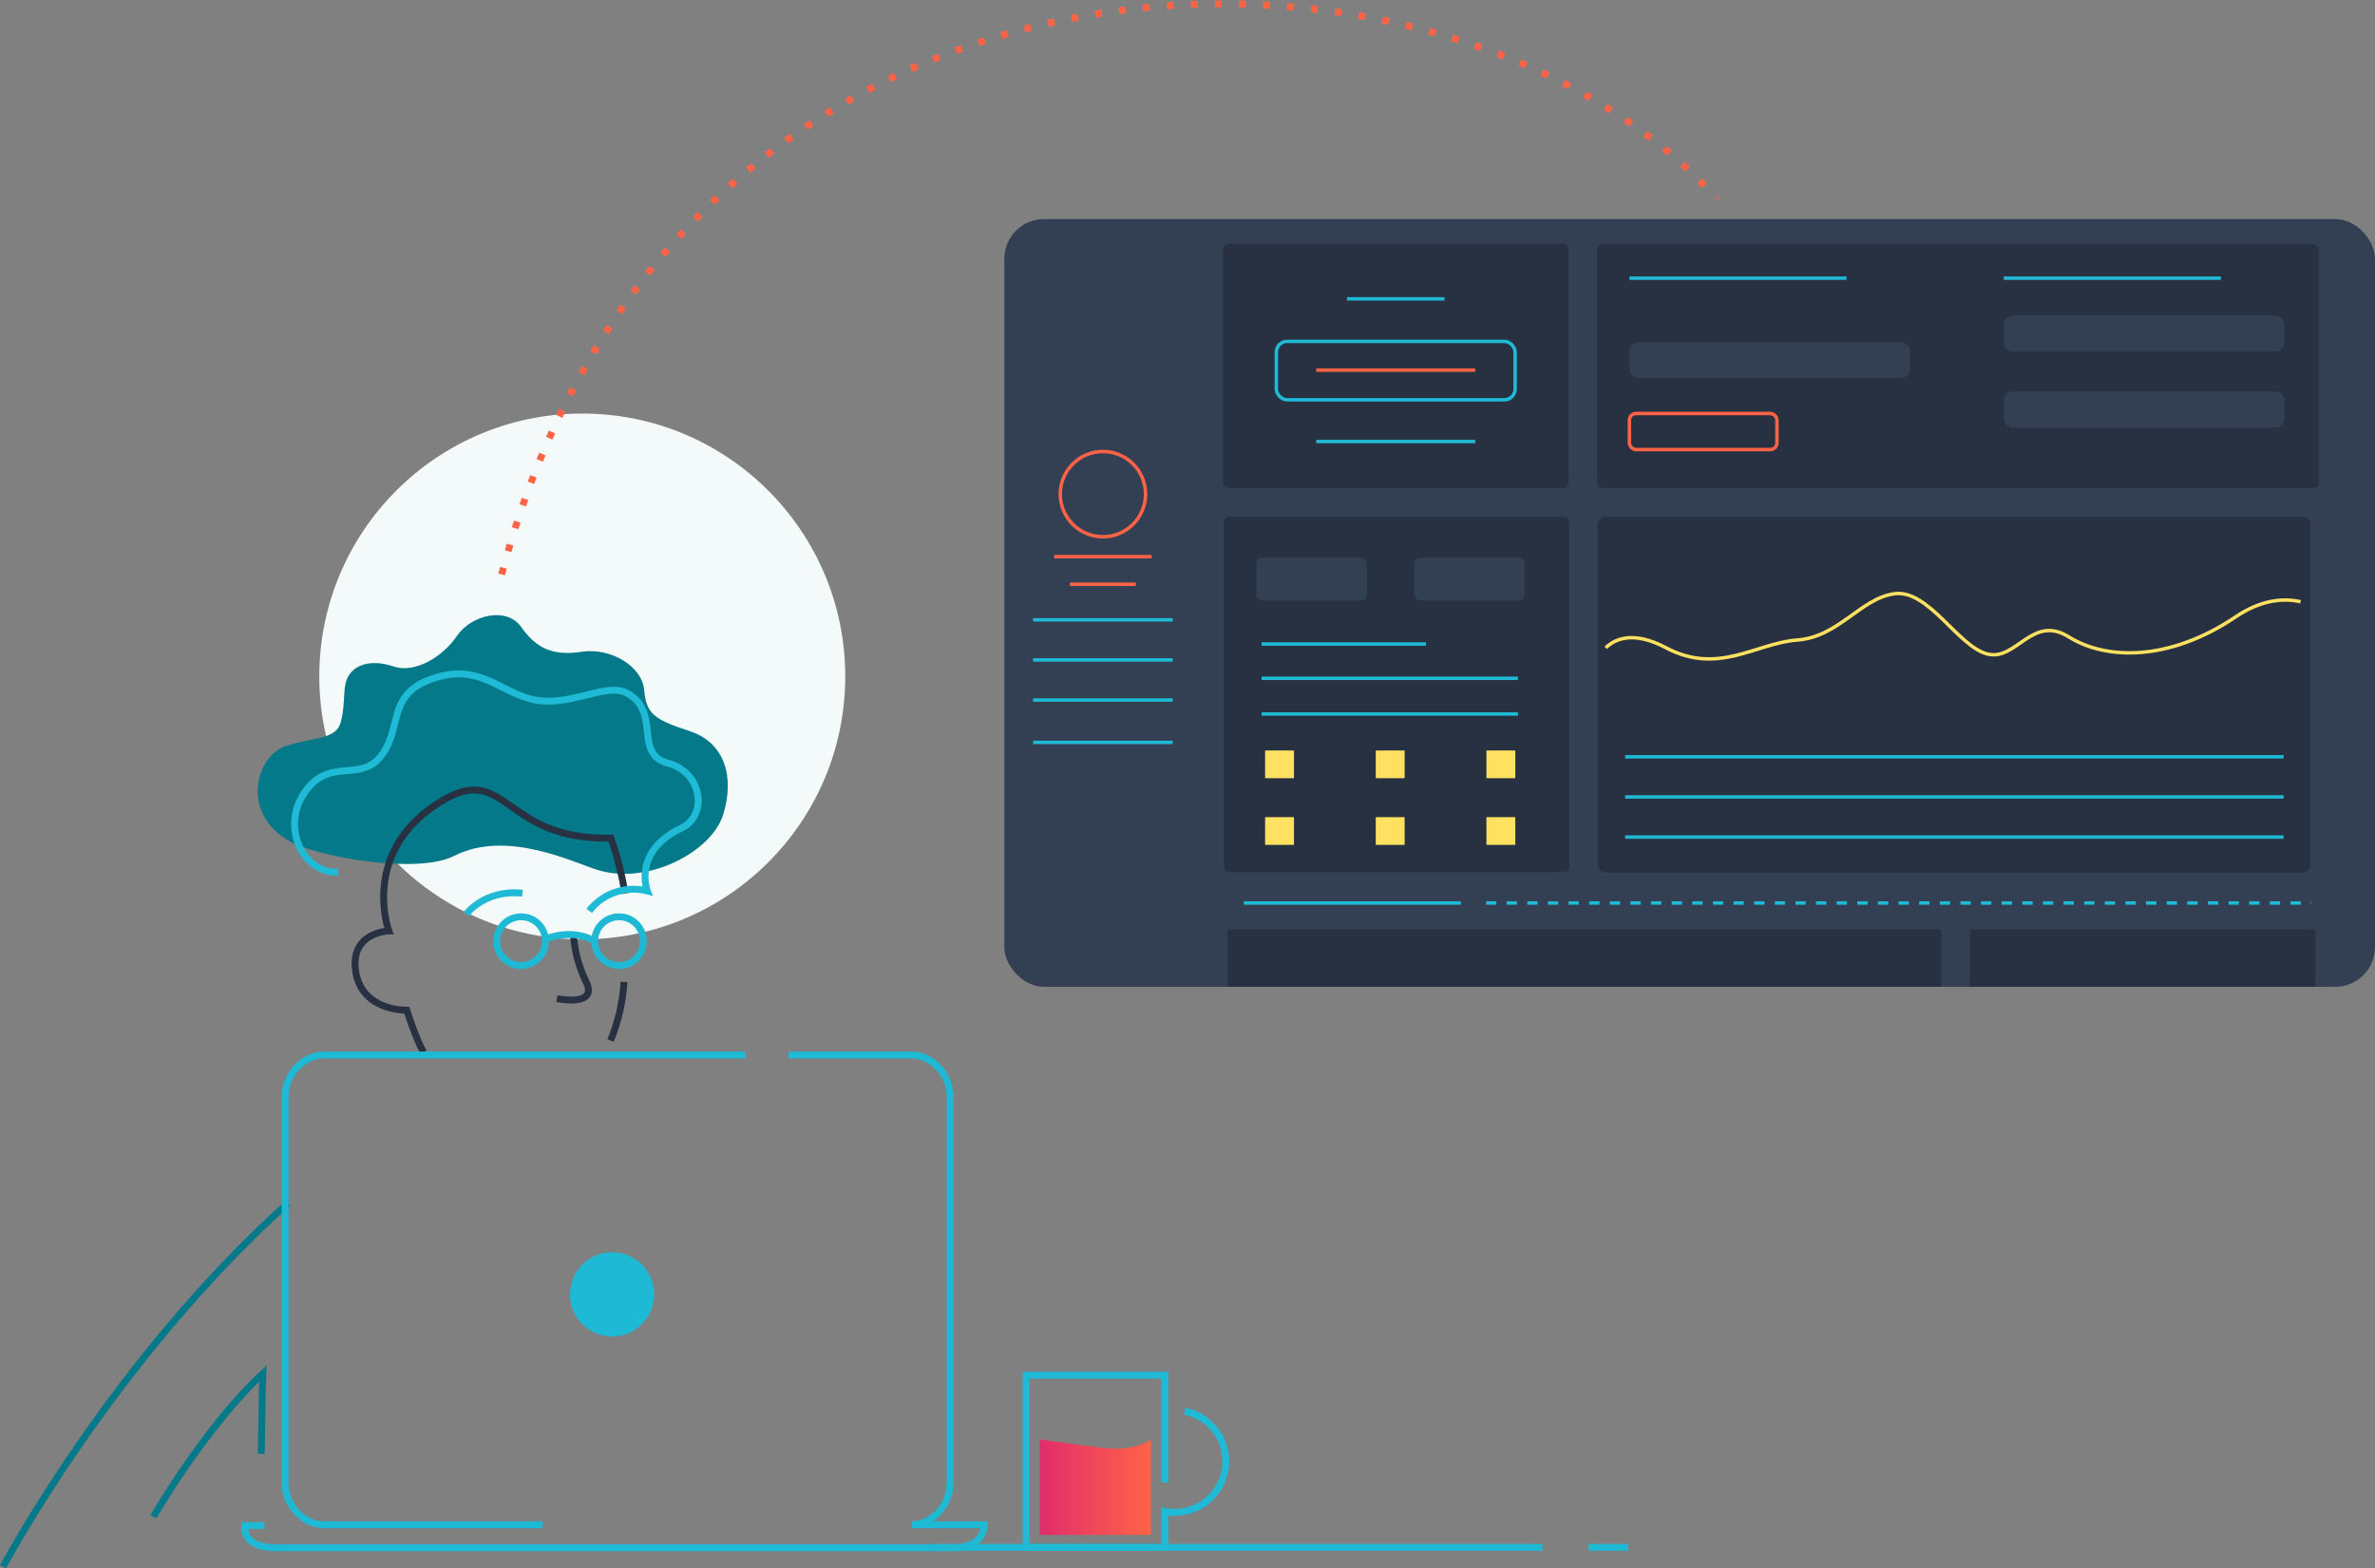 <svg xmlns="http://www.w3.org/2000/svg" xmlns:xlink="http://www.w3.org/1999/xlink" width="690.883" height="456.371" viewBox="0 0 690.883 456.371">
  <rect x="0" y="0" width="690.883" height="456.371" fill="#808080" stroke="none"/>
  <defs>
    <linearGradient id="linear-gradient" y1="0.5" x2="1" y2="0.5" gradientUnits="objectBoundingBox">
      <stop offset="0" stop-color="#e22d6c"/>
      <stop offset="1" stop-color="#ff6346"/>
    </linearGradient>
  </defs>
  <g id="Group_74" data-name="Group 74" transform="translate(-951.117 -1399.865)">
    <circle id="Ellipse_18" data-name="Ellipse 18" cx="76.5" cy="76.5" r="76.5" transform="translate(1044 1520.198)" fill="#f4f9f9"/>
    <g id="Group_27" data-name="Group 27" transform="translate(1183.005 1378.18)">
      <g id="Layer_2" data-name="Layer 2" transform="translate(60.267 85.438)">
        <g id="Group_21" data-name="Group 21">
          <rect id="Rectangle_49" data-name="Rectangle 49" width="398.728" height="223.393" rx="11.549" fill="#334054"/>
          <rect id="Rectangle_50" data-name="Rectangle 50" width="100.49" height="71.1" rx="1.583" transform="translate(63.616 7.191)" fill="#283142"/>
          <rect id="Rectangle_51" data-name="Rectangle 51" width="69.465" height="17.001" rx="3.132" transform="translate(79.129 35.583)" fill="none" stroke="#1fbad6" stroke-miterlimit="10" stroke-width="1"/>
          <rect id="Rectangle_52" data-name="Rectangle 52" width="100.49" height="103.383" rx="1.583" transform="translate(63.852 86.629)" fill="#283142"/>
          <path id="Rectangle_53" data-name="Rectangle 53" d="M.767,0H206.936a.767.767,0,0,1,.767.767V16.7a0,0,0,0,1,0,0H0a0,0,0,0,1,0,0V.767A.767.767,0,0,1,.767,0Z" transform="translate(64.935 206.674)" fill="#283142"/>
          <path id="Rectangle_54" data-name="Rectangle 54" d="M.767,0H99.723a.767.767,0,0,1,.767.767V16.7a0,0,0,0,1,0,0H0a0,0,0,0,1,0,0V.767A.767.767,0,0,1,.767,0Z" transform="translate(280.871 206.674)" fill="#283142"/>
          <rect id="Rectangle_55" data-name="Rectangle 55" width="207.404" height="103.529" rx="2.274" transform="translate(172.575 86.629)" fill="#283142"/>
          <rect id="Rectangle_56" data-name="Rectangle 56" width="209.901" height="71.1" rx="1.583" transform="translate(172.419 7.191)" fill="#283142"/>
          <line id="Line_26" data-name="Line 26" x2="240.131" transform="translate(140.13 199)" fill="none" stroke="#1fbad6" stroke-miterlimit="10" stroke-width="1" stroke-dasharray="3"/>
          <circle id="Ellipse_11" data-name="Ellipse 11" cx="12.407" cy="12.407" r="12.407" transform="translate(16.272 67.619)" fill="none" stroke="#ff6346" stroke-miterlimit="10" stroke-width="1"/>
          <line id="Line_27" data-name="Line 27" x2="40.622" transform="translate(8.368 116.598)" fill="none" stroke="#1fbad6" stroke-miterlimit="10" stroke-width="1"/>
          <line id="Line_28" data-name="Line 28" x2="63.158" transform="translate(69.647 199)" fill="none" stroke="#1fbad6" stroke-miterlimit="10" stroke-width="1"/>
          <line id="Line_29" data-name="Line 29" x2="47.835" transform="translate(74.835 123.645)" fill="none" stroke="#1fbad6" stroke-miterlimit="10" stroke-width="1"/>
          <line id="Line_30" data-name="Line 30" x2="74.578" transform="translate(74.835 133.624)" fill="none" stroke="#1fbad6" stroke-miterlimit="10" stroke-width="1"/>
          <line id="Line_31" data-name="Line 31" x2="74.578" transform="translate(74.835 144.001)" fill="none" stroke="#1fbad6" stroke-miterlimit="10" stroke-width="1"/>
          <line id="Line_32" data-name="Line 32" x2="63.158" transform="translate(181.836 17.188)" fill="none" stroke="#1fbad6" stroke-miterlimit="10" stroke-width="1"/>
          <line id="Line_33" data-name="Line 33" x2="63.158" transform="translate(290.74 17.188)" fill="none" stroke="#1fbad6" stroke-miterlimit="10" stroke-width="1"/>
          <line id="Line_34" data-name="Line 34" x2="63.158" transform="translate(181.836 27.485)" fill="#334054"/>
          <line id="Line_35" data-name="Line 35" x2="28.359" transform="translate(14.499 98.215)" fill="none" stroke="#ff6346" stroke-miterlimit="10" stroke-width="1"/>
          <line id="Line_36" data-name="Line 36" x2="28.359" transform="translate(99.682 23.206)" fill="none" stroke="#1fbad6" stroke-miterlimit="10" stroke-width="1"/>
          <line id="Line_37" data-name="Line 37" x2="46.244" transform="translate(90.739 64.717)" fill="none" stroke="#1fbad6" stroke-miterlimit="10" stroke-width="1"/>
          <line id="Line_38" data-name="Line 38" x2="46.244" transform="translate(90.739 43.955)" fill="none" stroke="#ff6346" stroke-miterlimit="10" stroke-width="1"/>
          <line id="Line_39" data-name="Line 39" x2="19.161" transform="translate(19.098 106.262)" fill="none" stroke="#ff6346" stroke-miterlimit="10" stroke-width="1"/>
          <line id="Line_40" data-name="Line 40" x2="40.622" transform="translate(8.368 128.269)" fill="none" stroke="#1fbad6" stroke-miterlimit="10" stroke-width="1"/>
          <line id="Line_41" data-name="Line 41" x2="40.622" transform="translate(8.368 139.941)" fill="none" stroke="#1fbad6" stroke-miterlimit="10" stroke-width="1"/>
          <line id="Line_42" data-name="Line 42" x2="40.622" transform="translate(8.368 152.273)" fill="none" stroke="#1fbad6" stroke-miterlimit="10" stroke-width="1"/>
          <line id="Line_43" data-name="Line 43" x2="191.552" transform="translate(180.587 156.467)" fill="none" stroke="#1fbad6" stroke-miterlimit="10" stroke-width="1"/>
          <line id="Line_44" data-name="Line 44" x2="191.552" transform="translate(180.587 168.138)" fill="none" stroke="#1fbad6" stroke-miterlimit="10" stroke-width="1"/>
          <line id="Line_45" data-name="Line 45" x2="191.552" transform="translate(180.587 179.81)" fill="none" stroke="#1fbad6" stroke-miterlimit="10" stroke-width="1"/>
          <rect id="Rectangle_57" data-name="Rectangle 57" width="8.403" height="8.077" rx="0.154" transform="translate(75.858 154.613)" fill="#ffe161"/>
          <rect id="Rectangle_58" data-name="Rectangle 58" width="8.403" height="8.077" rx="0.154" transform="translate(108.05 154.613)" fill="#ffe161"/>
          <rect id="Rectangle_59" data-name="Rectangle 59" width="8.403" height="8.077" rx="0.154" transform="translate(140.241 154.613)" fill="#ffe161"/>
          <rect id="Rectangle_60" data-name="Rectangle 60" width="8.403" height="8.077" rx="0.154" transform="translate(75.858 174.022)" fill="#ffe161"/>
          <rect id="Rectangle_61" data-name="Rectangle 61" width="8.403" height="8.077" rx="0.154" transform="translate(108.05 174.022)" fill="#ffe161"/>
          <rect id="Rectangle_62" data-name="Rectangle 62" width="8.403" height="8.077" rx="0.154" transform="translate(140.241 174.022)" fill="#ffe161"/>
          <rect id="Rectangle_63" data-name="Rectangle 63" width="42.922" height="10.505" rx="1.935" transform="translate(181.836 56.56)" fill="none" stroke="#ff6346" stroke-miterlimit="10" stroke-width="1"/>
          <rect id="Rectangle_64" data-name="Rectangle 64" width="81.656" height="10.505" rx="2.669" transform="translate(181.836 35.783)" fill="#334054"/>
          <rect id="Rectangle_65" data-name="Rectangle 65" width="32.192" height="12.504" rx="1.829" transform="translate(73.269 98.481)" fill="#334054"/>
          <rect id="Rectangle_66" data-name="Rectangle 66" width="32.192" height="12.504" rx="1.829" transform="translate(119.171 98.481)" fill="#334054"/>
          <rect id="Rectangle_67" data-name="Rectangle 67" width="81.656" height="10.505" rx="2.669" transform="translate(290.74 28.054)" fill="#334054"/>
          <rect id="Rectangle_68" data-name="Rectangle 68" width="81.656" height="10.505" rx="2.669" transform="translate(290.74 50.186)" fill="#334054"/>
          <path id="Path_52" data-name="Path 52" d="M301.259,234.493c2.657-2.58,7.99-5.071,17.534-.018,15.269,8.084,26.048-1.347,38.173-2.245s18.413-12.126,28.292-13.473,18.413,15.27,26.946,17.515,13.023-11.676,23.8-4.94,29.191,7.186,48.5-5.838c7.321-4.937,13.738-5.551,18.885-4.408" transform="translate(-126.32 -109.744)" fill="none" stroke="#ffe161" stroke-miterlimit="10" stroke-width="1"/>
        </g>
      </g>
      <g id="Layer_8" data-name="Layer 8" transform="translate(-66.089 386.063)">
        <circle id="Ellipse_12" data-name="Ellipse 12" cx="12.263" cy="12.263" r="12.263" fill="#1eb9d5"/>
      </g>
      <g id="Layer_4" data-name="Layer 4" transform="translate(-231.005 22.82)">
        <path id="Path_53" data-name="Path 53" d="M-137.286,291.609c-14.446-8.378-9.465-24.885-1-27.627s14.67-1.869,16.028-6.984c1.585-5.972.259-10.5,2.41-13.713s6.8-4.541,12.995-2.46,14.3-2.849,18.383-8.9,14.416-8.683,18.723-2.559,9.068,8.468,17.541,7.174,17.585,4.209,18.2,11.106,2.823,8.6,13.158,11.947,13.225,13.458,9.809,24.358-21.984,20.58-36.5,16.074c-7.227-2.243-26.514-11.857-41.714-4.1C-100.148,301.478-129.515,296.116-137.286,291.609Z" transform="translate(220.511 -48.019)" fill="#047989"/>
        <path id="Path_54" data-name="Path 54" d="M-35.582,314.1a90.686,90.686,0,0,0-4.1-16.141c-32.683.716-30.057-23.943-51.368-9.372s-13.209,36.4-13.209,36.4-11.464.307-9.622,11.874,14.833,11.177,14.833,11.177,2.983,9.3,4.94,12.228" transform="translate(216.495 -55.229)" fill="none" stroke="#283142" stroke-miterlimit="10" stroke-width="2"/>
        <path id="Path_55" data-name="Path 55" d="M-29.238,364.778a53.338,53.338,0,0,0,3.9-17.069" transform="translate(205.966 -63.138)" fill="none" stroke="#283142" stroke-miterlimit="10" stroke-width="2"/>
        <path id="Path_56" data-name="Path 56" d="M-231.005,527.033s31.811-59.895,82.814-105.769" transform="translate(231.005 -72.266)" fill="none" stroke="#047989" stroke-miterlimit="10" stroke-width="2"/>
        <path id="Path_57" data-name="Path 57" d="M-149.71,501.187c.127-3.466.278-19.834.463-23.338-16.6,15.313-31.839,41.631-31.839,41.631" transform="translate(224.81 -79.288)" fill="none" stroke="#047989" stroke-miterlimit="10" stroke-width="2"/>
        <g id="Group_23" data-name="Group 23" transform="translate(70.257 305.844)">
          <g id="Group_22" data-name="Group 22" transform="translate(11.796)">
            <path id="Path_58" data-name="Path 58" d="M-3.4,372h-122.75c-5.641,0-11.173,5.423-11.173,12.11V496.589c0,6.69,5.532,12.11,11.173,12.11h63.705" transform="translate(137.327 -371.996)" fill="none" stroke="#1eb9d5" stroke-miterlimit="10" stroke-width="2"/>
          </g>
          <path id="Path_59" data-name="Path 59" d="M-145.019,508.913h-5.728s-1.257,6.49,9.334,6.49H55.017c9.8,0,9.33-6.7,9.33-6.7H43.272c5.644,0,11.173-5.42,11.173-12.11V384.106c0-6.687-5.529-12.11-11.173-12.11H7.463" transform="translate(150.794 -371.996)" fill="none" stroke="#1eb9d5" stroke-miterlimit="10" stroke-width="2"/>
        </g>
        <path id="Path_60" data-name="Path 60" d="M-77.137,324.284s5.437-7.249,16.31-6.04" transform="translate(211.91 -59.465)" fill="none" stroke="#1fbad6" stroke-miterlimit="10" stroke-width="2"/>
        <path id="Path_61" data-name="Path 61" d="M-48.474,314.356a16.325,16.325,0,0,1,16.921-5.792s-4.5-11.424,9.883-18.284c7.819-3.73,6.169-16.211-3.925-18.914S-27.43,256.379-37.491,251c-6.006-3.212-16.4,3.965-26.676,1.983s-15.861-10.815-29.559-6.309-9.011,14.24-15.152,22.417-15.128.293-22.337,10.747-.18,23.791,9.733,23.251" transform="translate(218.988 -50.443)" fill="none" stroke="#1fbad6" stroke-miterlimit="10" stroke-width="2"/>
        <path id="Path_62" data-name="Path 62" d="M-42.226,332.224a37.293,37.293,0,0,0,3.688,13.614c3.516,7.36-8.509,4.822-8.509,4.822" transform="translate(208.176 -61.216)" fill="none" stroke="#283142" stroke-miterlimit="10" stroke-width="2"/>
        <line id="Line_46" data-name="Line 46" x2="11.49" transform="translate(461.252 449.119)" fill="none" stroke="#1eb9d5" stroke-linejoin="round" stroke-width="2"/>
        <line id="Line_47" data-name="Line 47" x2="178.04" transform="translate(269.771 449.119)" fill="none" stroke="#1eb9d5" stroke-linejoin="round" stroke-width="2"/>
        <g id="Group_25" data-name="Group 25" transform="translate(297.604 399.015)">
          <path id="Path_63" data-name="Path 63" d="M113.308,527.5h32.311V499.708s-4.443,3.635-13.652,2.5-18.659-2.5-18.659-2.5Z" transform="translate(-109.328 -481.016)" fill="url(#linear-gradient)"/>
          <g id="Group_24" data-name="Group 24" transform="translate(0)">
            <path id="Path_64" data-name="Path 64" d="M154.9,488.875A14.844,14.844,0,0,1,149.126,518v10.476H108.764v-50.1h40.362v31.237" transform="translate(-108.764 -478.368)" fill="none" stroke="#1fbad6" stroke-miterlimit="10" stroke-width="2"/>
          </g>
        </g>
        <g id="Group_26" data-name="Group 26" transform="translate(143.603 265.634)">
          <circle id="Ellipse_13" data-name="Ellipse 13" cx="7.096" cy="7.096" r="7.096" transform="translate(0)" fill="none" stroke="#1eb9d5" stroke-miterlimit="10" stroke-width="2"/>
          <circle id="Ellipse_14" data-name="Ellipse 14" cx="7.096" cy="7.096" r="7.096" transform="translate(28.497)" fill="none" stroke="#1eb9d5" stroke-miterlimit="10" stroke-width="2"/>
          <path id="Path_65" data-name="Path 65" d="M-50.62,333.214s7.467-3.2,14.1.7" transform="translate(65.016 -326.82)" fill="none" stroke="#1eb9d5" stroke-miterlimit="10" stroke-width="2"/>
        </g>
        <path id="Path_66" data-name="Path 66" d="M-65.412,188.816C-13.091-8.279,208.268-9.42,288.139,79.58" transform="translate(210.455 -22.82)" fill="none" stroke="#ff6346" stroke-miterlimit="10" stroke-width="2" stroke-dasharray="2 5"/>
      </g>
    </g>
  </g>
</svg>
